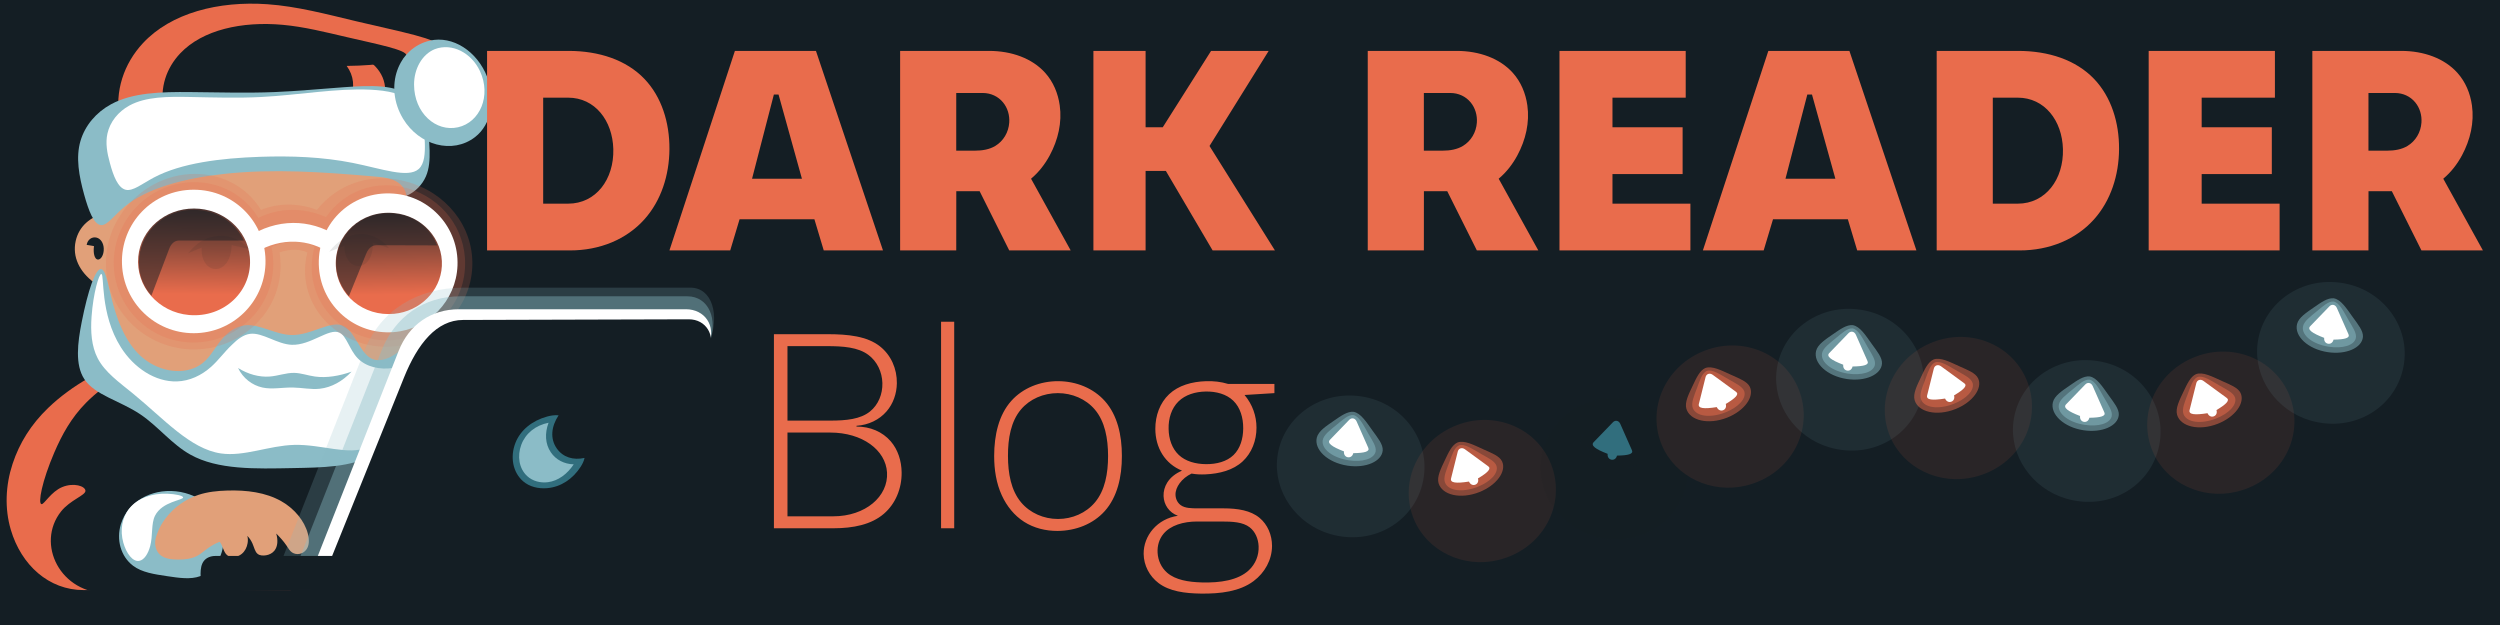<svg viewBox="0 0 2048 512" xmlns="http://www.w3.org/2000/svg"><defs><linearGradient x1="165.399" y1="146.93" x2="164.25" y2="241.121" id="gradient11764" gradientUnits="userSpaceOnUse"><stop offset="0%" stop-color="rgb(20,30,36)"/><stop offset="100%" stop-color="rgb(233,108,76)"/></linearGradient><linearGradient x1="313.685" y1="152.748" x2="314.837" y2="241.469" id="gradient11765" gradientUnits="userSpaceOnUse"><stop offset="0%" stop-color="rgb(20,30,36)"/><stop offset="100%" stop-color="rgb(233,108,76)"/></linearGradient></defs><g><path d="M-34,-22 L2066,-22 L2066,559 L-34,559 L-34,-22 Z" fill="rgb(20,30,36)" opacity="1"/></g><g><path d="M211.753,277.753 C268.324,280.335 321.193,298.023 348.057,336.134 C366.757,362.663 371.49,395.884 358.918,423.621 C341.503,462.045 293.786,483.386 235.806,483.386 L68.42,483.386 C39.997,483.386 17.415,462.948 8.858,433.986 C3.755,416.711 4.458,397.668 10.341,379.875 C15.974,362.839 25.4,347.714 39.461,334.174 C77.468,297.575 144.404,274.68 211.753,277.753 Z" fill="rgb(233,108,76)" opacity="1"/><path d="M224.854,279.402 C276.285,281.619 324.236,297.533 346.98,331.711 C362.159,354.52 364.581,383.539 356.711,410.097 C344.034,452.882 307.632,482.209 262,483 L89,486 C49.128,486.691 29.165,445.31 50,419 C57.489,409.543 70.212,405.797 70,402 C69.788,398.213 60.43,395.14 51,399 C41.784,402.773 36.154,413.369 34,413 C30.926,412.473 34.412,394.16 44.392,370.902 C50.77,356.041 58.382,342.22 70.483,329.954 C102.848,297.149 163.368,276.752 224.854,279.402 Z" fill="rgb(20,30,36)" opacity="1"/><path d="M144,402.458 C165.022,404.648 181.493,419.808 183,439.458 C184.103,453.839 176.537,467.398 164,472 C156.086,474.905 146.655,473.434 137,472 C126.516,470.443 116.247,468.953 109,463.458 C98.881,455.786 95.153,442.056 99,429.458 C104.55,411.285 123.48,400.336 144,402.458 Z" fill="rgb(139,188,199)" opacity="1"/><path d="M179.204,443.108 C182.532,445.824 182.733,452.234 186.18,454.899 C189.343,457.345 194.261,456.811 198.064,453.716 C200.633,451.627 202.258,448.46 202.839,444.947 C203.163,442.982 203.148,440.96 202.613,438.988 C204.39,440.746 205.745,442.869 206.757,445.108 C208.231,448.37 208.826,451.95 211.031,453.716 C212.801,455.135 215.418,455.383 218.007,454.899 C220.723,454.392 223.219,453.136 224.884,451.005 C227.543,447.602 227.849,442.405 226.277,437.072 C229.358,440.091 232.274,443.346 234.637,446.825 C236.123,449.013 237.313,451.268 239.225,452.542 C242.897,454.988 248.14,454.068 250.981,450.203 C253.381,446.938 253.491,442.179 252.171,437.103 C249.467,426.705 241.178,416.658 230.457,410.598 C217.567,403.313 202.137,401.382 186.172,401.851 C178.101,402.088 170.1,402.913 162.597,405.387 C151.854,408.93 142.505,415.58 135.71,424.532 C130.097,431.926 126.507,440.156 128.743,446.825 C131.252,454.307 139.467,458.322 148.25,455.185 C160.551,443.705 173.477,438.433 179.204,443.108 Z" fill="rgb(225,160,121)" opacity="1"/><path d="M164.97,418.958 C169.96,421.043 173.396,425.991 176.117,431.498 C178.008,435.327 179.504,439.352 180.382,443.583 C176.601,445.098 173.039,447.125 169.774,449.477 C167.01,451.468 164.507,453.798 161.522,455.371 C157.031,457.738 151.595,458.418 146.098,458.413 C140.147,458.407 134.398,457.612 130.876,454.246 C127.748,451.257 126.54,446.539 127.338,441.929 C128.303,436.348 132.263,431.436 137.103,427.318 C146.195,419.583 156.947,415.608 164.97,418.958 Z" fill="rgb(225,160,121)" opacity="1"/><path d="M118,118.458 C101.316,132.828 90.189,151.928 87,174.458 C73.94,177.308 64.655,185.416 62,197.458 C59.132,210.471 65.147,222.595 77,231.458 C71.213,249.677 73.022,268.19 81,284.458 C91.902,306.691 113.414,322.937 140,332.458 C158.441,340.666 177.991,345.004 198,346.458 C227.89,348.631 258.787,344.066 289,335.458 C324.503,323.733 349.169,300.497 352,269.458 C354.218,245.14 342.073,223.632 319,210.458 C335.742,190.23 338.467,165.293 328,143.458 C312.091,110.272 269.587,91.37 222,88.458 C183.103,86.078 144.703,95.46 118,118.458 Z" fill="rgb(225,160,121)" opacity="1"/><path d="M71,200.621 L77,201.621 C76.176,207.454 77.506,212.256 80,212.621 C82.534,212.991 85.183,208.939 85,203.621 C84.849,199.219 82.526,195.42 79,194.621 C75.316,193.786 71.726,196.223 71,200.621 Z" fill="rgb(20,30,36)" opacity="1"/><path d="M98,98.458 C93.732,74.523 101.586,52.092 117,35.458 C140.054,10.58 179.019,0.662 219,3.458 C243.427,5.167 267.52,11.631 292,17.458 C328.372,26.117 360.688,32.021 360,38.458 C359.402,44.048 334.479,49.088 303,50.458 C309.252,55.184 313.566,61.376 315,68.458 C316.225,74.509 315.248,80.792 312,86.458 C278.344,83.997 244.629,83.742 211,85.458 C173.146,87.391 135.432,91.833 98,98.458 Z" fill="rgb(233,108,76)" opacity="1"/><path d="M134,89 C130.791,71.786 136.307,55.693 147.666,43.686 C165.977,24.33 198.384,17.318 231.575,20.33 C249.172,21.926 266.52,26.31 284.082,30.399 C310.013,36.438 333.249,40.9 332.992,45.504 C332.741,50.006 311.141,53.75 284,54 C286.887,57.94 288.678,62.386 289.158,67.053 C289.607,71.428 288.887,75.853 287,80 C266.634,78.538 246.255,78.446 225.821,79.31 C195.227,80.604 164.51,84.15 134,89 Z" fill="rgb(20,30,36)" opacity="1"/><path d="M82.939,184.427 C87.906,184.661 93.554,176.414 101.939,169.427 C120.636,153.846 151.795,145.908 183.939,142.427 C223.815,138.109 264.164,140.908 304.939,144.427 C312.748,145.101 320.615,145.726 326,149.458 C329.652,151.99 332.387,155.802 333,160.458 C340.36,157.107 345.934,151.341 348.939,144.427 C351.699,138.076 352.1,130.763 351.939,123.427 C351.547,105.615 347.827,88.526 336.939,79.427 C324.411,68.958 303.546,69.909 281.939,71.427 C262.938,72.762 244.002,74.653 224.939,75.427 C202.01,76.358 178.97,75.643 155.939,75.427 C132.082,75.204 108.67,75.744 90.939,85.427 C78.711,92.105 69.668,102.803 65.939,115.427 C61.93,128.998 64.739,144.284 68.939,159.427 C72.589,172.587 76.909,184.143 82.939,184.427 Z" fill="rgb(139,188,199)" opacity="1"/><path d="M90,133.458 C87.726,125.338 86.313,117.094 88,109.458 C90.129,99.821 96.757,91.52 106,86.458 C119.468,79.082 137.54,79.092 156,79.458 C175.356,79.843 194.741,80.462 214,79.458 C244.826,77.852 275.786,72.179 303,73.458 C317.246,74.128 330.146,76.43 338,84.458 C345.293,91.914 347.557,104.052 348,116.458 C348.318,125.368 347.811,134.176 343,138.458 C334.262,146.236 312.663,138.18 289,133.458 C264.208,128.511 238.553,127.584 213,128.458 C180.696,129.564 148.446,133.54 126,145.458 C116.402,150.555 108.884,156.849 103,155.458 C96.658,153.959 92.848,144.147 90,133.458 Z" fill="rgb(255,255,255)" opacity="1"/><path d="M83,220.458 C87.135,221.537 88.902,235.825 93,250.458 C98.175,268.935 106.318,285.834 120,295.458 C134.943,305.97 153.977,306.906 166,297.458 C172.884,292.05 176.684,283.262 183,276.458 C187.916,271.163 194.154,267.139 201,266.458 C212.703,265.295 225.78,274.262 239,274.458 C254.581,274.69 269.817,263.008 280,266.458 C291.064,270.207 294.731,290.898 306,294.458 C314.418,297.118 325.751,290.546 335,280.458 C344.326,270.287 350.073,257.992 353,258.458 C356.576,259.028 355.5,275.738 351,296.458 C343.927,329.029 330.146,358.806 306,372.458 C287.596,382.864 264.004,382.987 240,383.458 C209.182,384.063 178.465,384.987 156,372.458 C140.694,363.922 129.534,349.243 115,339.458 C98.301,328.216 77.546,323.671 69,310.458 C61.428,298.751 63.478,281.141 67,263.458 C71.972,238.495 78.246,219.376 83,220.458 Z" fill="rgb(139,188,199)" opacity="1"/><path d="M190,282.458 C194.456,278.027 199.4,274.116 205,273.458 C215.151,272.267 227.013,282.003 239,282.458 C254.607,283.051 269.418,268.561 278,272.458 C283.926,275.15 286.215,286.457 293,293.458 C299.998,300.68 311.106,303.043 322,301.458 C336.877,299.294 348.628,290.638 350,292.458 C351.114,293.937 344.867,301.922 339,311.458 C325.317,333.699 317.546,359.086 301,366.458 C285.632,373.306 263.324,363.864 241,364.458 C220.292,365.01 199.921,374.22 181,371.458 C155.777,367.777 134.212,343.078 109,322.458 C97.761,313.267 85.944,304.967 80,293.458 C74.879,283.544 74.138,271.48 75,259.458 C76.398,239.963 81.064,224.441 83,224.458 C85.736,224.483 81.576,256.831 99,284.458 C109.643,301.334 127.194,313.018 145,312.458 C155.304,312.134 165.073,307.545 173,300.458 C179.113,294.993 183.943,288.135 190,282.458 Z" fill="rgb(255,255,255)" opacity="1"/><path d="M352.198,33.266 C370.667,29.051 390.853,41.678 399.198,63.266 C406.315,81.676 402.526,101.928 389.198,112.266 C370.7,126.614 343.331,119.09 330.198,97.266 C314.389,70.993 325.907,39.347 352.198,33.266 Z" fill="rgb(139,188,199)" opacity="1"/><path d="M356.198,40.266 C370.287,34.902 386.202,43.254 393.198,58.266 C402.612,78.465 393.186,100.227 375.198,104.266 C357.168,108.314 339.232,92.649 339.198,69.266 C339.18,56.563 345.593,44.56 356.198,40.266 Z" fill="rgb(255,255,255)" opacity="1"/><path d="M195,301.458 C203.077,306.526 212.221,309.12 221,308.458 C227.793,307.946 234.386,305.336 241,305.458 C246.639,305.562 252.126,307.636 258,308.458 C267.525,309.792 278.032,307.979 288,304.458 C280.73,312.245 271.587,317.409 262,318.458 C254.826,319.244 247.453,317.589 240,317.458 C231.387,317.307 222.805,319.174 215,317.458 C206.564,315.604 199.113,309.926 195,301.458 Z" fill="rgb(139,188,199)" opacity="1"/><path d="M114,459.458 C108.868,460.36 103.54,453.609 101,444.458 C98.25,434.55 99.853,424.045 106,416.458 C112.875,407.973 124.599,404.007 137,404.458 C143.957,404.712 149.833,406.1 150,407.458 C150.29,409.822 132.886,410.717 127,422.458 C123.682,429.078 125.35,438.635 123,447.458 C121.357,453.627 118.076,458.821 114,459.458 Z" fill="rgb(255,255,255)" opacity="1"/><g><path d="M213.804,171.95 C220.868,169.116 228.283,167.678 235.751,167.597 C243.844,167.508 251.901,169.013 259.643,171.928 C276.575,150.697 301.735,142.874 325.974,147.173 C360.187,153.242 385.123,179.98 386.86,212.058 C388.734,246.675 364.084,276.964 327.87,283.086 C304.327,287.066 279.658,278.787 264.065,260.212 C251.996,245.834 246.724,226.572 251.808,206.752 C248.774,205.407 245.55,204.731 242.281,204.597 C237.86,204.415 233.38,205.249 229.039,206.773 C232.71,230.878 223.876,252.879 207.274,267.715 C186.385,286.384 156.973,291.45 131.098,280.774 C108.222,271.336 91.449,250.764 87.568,226.362 C83.916,203.398 92.289,179.815 109.333,163.244 C126.168,146.876 149.677,139.341 172.451,143.655 C189.18,146.825 204.245,156.365 213.804,171.95 Z" fill="rgb(233,108,76)" opacity="0.2"/><path d="M211.627,178.479 C219.945,174.349 228.876,172.183 237.928,171.95 C247.824,171.695 257.68,173.755 267.035,177.822 C282.141,156.549 306.095,148.331 329.074,153.068 C357.849,159.001 378.743,182.737 380.841,210.854 C383.348,244.478 360.06,273.618 325.463,278.271 C305.188,280.997 284.022,273.559 270.085,257.805 C257.076,243.1 251.919,222.745 257.702,202.036 C252.867,199.489 247.609,198.216 242.281,198.067 C235.584,197.881 228.874,199.49 222.51,202.421 C227.299,226.267 219.347,248.542 202.922,263.362 C184.493,279.988 158.533,285.119 135.451,276.421 C113.911,268.304 98.028,249.228 94.097,226.362 C90.415,204.94 97.83,182.839 113.686,167.597 C128.703,153.161 149.721,146.595 170.274,150.185 C187.041,153.114 202.122,162.782 211.627,178.479 Z" fill="rgb(233,108,76)" opacity="0.2"/><path d="M322.592,158.622 C352.555,160.88 375.985,186.698 374.776,217.614 C373.654,246.337 351.083,269.81 322.592,272.068 C290.795,274.587 263.785,250.835 261.331,219.883 C258.524,184.477 287.213,155.755 322.592,158.622 Z" fill="rgb(255,255,255)" opacity="1"/><path d="M158.7,155.425 C192.037,155.359 218.715,182.741 217.465,216.367 C216.295,247.833 190.439,272.955 158.7,272.955 C126.961,272.955 101.105,247.833 99.935,216.367 C98.685,182.741 125.363,155.359 158.7,155.425 Z" fill="rgb(255,255,255)" opacity="1"/><path d="M240.144,182.625 C252.509,182.542 264.636,186.056 275.501,192.958 L270.632,207.564 C261.88,201.589 251.988,198.355 241.805,198.004 C230.86,197.625 220.04,200.584 210.154,206.386 L203.109,194.215 C214.478,186.766 227.144,182.713 240.144,182.625 Z" fill="rgb(255,255,255)" opacity="1"/><path d="M158.956,170.828 C182.836,170.834 202.541,188.204 204.643,210.285 C207.286,238.043 183.751,260.619 154.803,258.049 C129.918,255.84 110.953,234.684 113.269,210.285 C115.382,188.023 135.159,170.794 158.956,170.828 Z" fill="url(#gradient11764)" opacity="1"/><path d="M322.884,174.55 C345.594,176.625 363.142,195.616 361.973,217.981 C360.904,238.415 344.008,255.046 322.884,257.07 C297.606,259.492 276.335,241.435 275.11,217.981 C273.772,192.372 295.964,171.883 322.884,174.55 Z" fill="url(#gradient11765)" opacity="1"/><path d="M179.917,193.163 C189.062,192.855 197.637,196.706 204.175,204.044 L189.736,200.735 C189.675,212.326 183.81,220.826 176.191,220.397 C169.364,220.011 164.536,212.561 165.233,202.754 L154.116,207.497 C160.845,198.771 169.861,193.502 179.917,193.163 Z" fill="rgb(20,30,36)" opacity="0.1"/><path d="M295.64,191.806 C304.552,191.727 312.754,195.81 318.709,203.341 L305.361,198.799 C306.012,209.639 300.902,217.905 293.628,217.923 C286.951,217.94 281.892,210.933 282.139,201.38 L269.686,206.225 C276.434,197.274 285.529,191.897 295.64,191.806 Z" fill="rgb(20,30,36)" opacity="0.1"/><path d="M124.033,242.245 L138.657,203.691 C140.203,199.616 143.02,197.044 146.634,197.044 L199.812,197.044 C193.461,184.156 182.208,175.962 169.235,173.113 C151.493,169.218 133.594,175.094 122.704,189.067 C116.398,197.157 113.177,207.434 113.851,217.845 C114.423,226.697 117.786,235.276 124.033,242.245 Z" fill="rgb(20,30,36)" opacity="0.5"/><path d="M285.812,242.732 L299.989,207.832 C301.719,203.573 304.619,200.87 308.33,200.881 L358.103,201.026 C352.869,187.535 341.868,178.933 328.909,176.002 C309.043,171.511 289.677,179.824 280.252,196.856 C272.263,211.29 273.843,228.84 285.812,242.732 Z" fill="rgb(20,30,36)" opacity="0.5"/></g><g><path d="M230.157,460.789 L298.463,287.509 C311.574,254.248 341.769,235.643 379.798,235.643 L565.576,235.643 C583.387,235.643 590.068,257.922 580.9,281.615 L516.131,449.001 C513.266,456.406 507.145,460.789 499.426,460.789 L230.157,460.789 Z" fill="rgb(139,188,199)" opacity="0.2"/><path d="M244.1,460.789 L312.406,287.509 C323.535,259.277 347.322,242.716 377.238,242.716 L563.016,242.716 C580.582,242.716 588.65,261.587 580.9,281.615 L516.131,449.001 C513.266,456.406 507.145,460.789 499.426,460.789 L244.1,460.789 Z" fill="rgb(139,188,199)" opacity="0.4"/><path d="M258.246,460.789 L326.551,287.509 C335.045,265.961 353.212,253.325 376.06,253.325 L561.838,253.325 C577.429,253.325 586.579,266.94 580.9,281.615 L516.131,449.001 C513.266,456.406 507.145,460.789 499.426,460.789 L258.246,460.789 Z" fill="rgb(255,255,255)" opacity="1"/><path d="M330.955,309.261 C342.161,281.439 357.751,262.172 379.285,262.11 L564.195,261.576 C578.413,261.535 586.374,274.666 580.9,288.688 L511.416,466.683 C505.782,481.117 485.918,483.279 461.335,483.279 L175.049,483.279 C171.785,483.279 168.934,482.349 167.09,480.351 C164.801,477.87 164.257,473.946 164.295,469.897 C164.332,465.958 164.914,462.132 167.084,459.435 C169.196,456.812 172.62,455.429 176.535,455.429 L272.08,455.429 L330.955,309.261 Z" fill="rgb(20,30,36)" opacity="1"/><path d="M456.098,367.346 C461.144,374.578 469.528,377.192 478.868,375.125 C478.315,377.785 477.089,380.182 475.644,382.428 C469.242,392.376 459.443,398.938 448.321,399.899 C441.033,400.528 433.76,398.783 428.523,394.246 C420.063,386.918 417.736,374.245 422.255,362.767 C426.418,352.192 436.108,344.56 448.151,341.248 C451.215,340.405 454.378,339.894 457.598,340.221 C451.574,349.409 450.504,359.327 456.098,367.346 Z" fill="rgb(49,110,125)" opacity="1"/><path d="M451.218,370.501 C455.341,376.614 462.035,380.136 469.993,380.403 C464.625,388.474 457.157,393.925 448.889,395.008 C442.563,395.836 436.214,394.071 431.769,389.93 C425.177,383.789 423.609,373.649 427.028,364.383 C430.444,355.127 438.573,348.437 449.384,346.305 C446.164,354.957 446.573,363.612 451.218,370.501 Z" fill="rgb(139,188,199)" opacity="1"/></g><g><path d="M1112.415,324.389 C1146.743,328.028 1170.884,358.082 1166.415,390.389 C1161.521,425.764 1125.984,448.217 1089.415,437.389 C1061.675,429.175 1042.938,402.409 1046.415,374.389 C1050.338,342.759 1079.837,320.773 1112.415,324.389 Z" fill="rgb(139,188,199)" opacity="0.1"/><path d="M1108.762,337.361 C1103.796,336.887 1098.445,340.732 1092.855,344.598 C1086.441,349.033 1080.04,353.117 1078.733,358.494 C1076.349,368.307 1087.607,379.033 1103.929,381.486 C1118.995,383.75 1131.97,377.936 1132.71,369.015 C1133.117,364.104 1128.688,358.792 1124.567,353.054 C1119.308,345.733 1114.742,338.324 1108.762,337.361 Z" fill="rgb(139,188,199)" opacity="0.5"/><path d="M1108.585,340.021 C1104.468,339.663 1099.937,343.864 1094.992,347.95 C1089.686,352.334 1084.206,356.218 1083.556,360.73 C1082.503,368.052 1091.952,375.077 1104.789,377.046 C1115.773,378.731 1125.527,376.072 1126.9,369.978 C1127.803,365.969 1124.196,360.837 1120.961,355.28 C1116.761,348.063 1113.423,340.813 1108.585,340.021 Z" fill="rgb(139,188,199)" opacity="0.5"/><path d="M1089.544,360.214 C1086.901,362.948 1090.934,365.909 1100.979,369.784 C1100.704,372.268 1101.965,374.212 1104.146,374.58 C1106.278,374.94 1108.076,373.587 1108.624,371.23 C1118.033,371.1 1122.235,369.9 1120.895,366.866 L1111.336,345.236 C1110.749,343.908 1109.739,342.99 1108.523,342.764 C1107.404,342.556 1106.232,342.955 1105.33,343.889 L1089.544,360.214 Z" fill="rgb(255,255,255)" opacity="1"/></g><g><path d="M1190.597,349.466 C1222.146,335.453 1258.08,349.41 1270.362,379.623 C1283.812,412.706 1264.263,449.919 1227.178,458.827 C1199.049,465.583 1169.439,451.771 1158.439,425.767 C1146.022,396.412 1160.576,362.623 1190.597,349.466 Z" fill="rgb(233,108,76)" opacity="0.1"/><path d="M1193.92,362.526 C1189.382,364.599 1186.671,370.604 1183.763,376.747 C1180.425,383.795 1176.924,390.533 1178.481,395.842 C1181.322,405.533 1196.435,409.193 1211.797,403.156 C1225.976,397.584 1234.307,386.061 1230.487,377.965 C1228.384,373.509 1221.892,371.123 1215.454,368.214 C1207.238,364.503 1199.58,360.37 1193.92,362.526 Z" fill="rgb(233,108,76)" opacity="0.5"/><path d="M1195.097,364.918 C1191.352,366.667 1189.528,372.57 1187.289,378.581 C1184.887,385.031 1182.082,391.135 1183.776,395.367 C1186.524,402.235 1198.219,403.594 1210.322,398.881 C1220.677,394.848 1227.795,387.668 1225.937,381.704 C1224.715,377.781 1219.024,375.14 1213.445,371.945 C1206.198,367.795 1199.682,363.185 1195.097,364.918 Z" fill="rgb(233,108,76)" opacity="0.5"/><path d="M1188.704,391.926 C1187.781,395.615 1192.754,396.163 1203.391,394.497 C1204.395,396.786 1206.458,397.838 1208.532,397.067 C1210.558,396.312 1211.438,394.242 1210.735,391.926 C1218.818,387.11 1221.857,383.969 1219.18,382.012 L1200.086,368.059 C1198.914,367.202 1197.58,366.913 1196.414,367.325 C1195.341,367.704 1194.526,368.636 1194.211,369.895 L1188.704,391.926 Z" fill="rgb(255,255,255)" opacity="1"/></g><g><path d="M1328.415,326.389 C1362.743,330.028 1386.884,360.082 1382.415,392.389 C1377.521,427.764 1341.984,450.217 1305.415,439.389 C1277.675,431.175 1258.938,404.409 1262.415,376.389 C1266.338,344.759 1295.837,322.773 1328.415,326.389 Z" fill="rgb(20,30,36)" opacity="0.1"/><path d="M1324.762,339.361 C1319.796,338.887 1314.445,342.732 1308.855,346.598 C1302.441,351.033 1296.04,355.117 1294.733,360.494 C1292.349,370.307 1303.607,381.033 1319.929,383.486 C1334.995,385.75 1347.97,379.936 1348.71,371.015 C1349.117,366.104 1344.688,360.792 1340.567,355.054 C1335.308,347.733 1330.742,340.324 1324.762,339.361 Z" fill="rgb(20,30,36)" opacity="0.5"/><path d="M1324.585,342.021 C1320.468,341.663 1315.937,345.864 1310.992,349.95 C1305.686,354.334 1300.206,358.218 1299.556,362.73 C1298.503,370.052 1307.952,377.077 1320.789,379.046 C1331.773,380.731 1341.527,378.072 1342.9,371.978 C1343.803,367.969 1340.196,362.837 1336.961,357.28 C1332.761,350.063 1329.423,342.813 1324.585,342.021 Z" fill="rgb(20,30,36)" opacity="0.5"/><path d="M1305.544,362.214 C1302.901,364.948 1306.934,367.909 1316.979,371.784 C1316.704,374.268 1317.965,376.212 1320.146,376.58 C1322.278,376.94 1324.076,375.587 1324.624,373.23 C1334.033,373.1 1338.235,371.9 1336.895,368.866 L1327.336,347.236 C1326.749,345.908 1325.739,344.99 1324.523,344.764 C1323.404,344.556 1322.232,344.955 1321.33,345.889 L1305.544,362.214 Z" fill="rgb(49,110,125)" opacity="1"/></g><g><path d="M1393.597,288.466 C1425.146,274.453 1461.08,288.41 1473.362,318.623 C1486.812,351.706 1467.263,388.919 1430.178,397.827 C1402.049,404.583 1372.439,390.771 1361.439,364.767 C1349.022,335.412 1363.576,301.623 1393.597,288.466 Z" fill="rgb(233,108,76)" opacity="0.1"/><path d="M1396.92,301.526 C1392.382,303.599 1389.671,309.604 1386.763,315.747 C1383.425,322.795 1379.924,329.533 1381.481,334.842 C1384.322,344.533 1399.435,348.193 1414.797,342.156 C1428.976,336.584 1437.307,325.061 1433.487,316.965 C1431.384,312.509 1424.892,310.123 1418.454,307.214 C1410.238,303.503 1402.58,299.37 1396.92,301.526 Z" fill="rgb(233,108,76)" opacity="0.5"/><path d="M1398.097,303.918 C1394.352,305.667 1392.528,311.57 1390.289,317.581 C1387.887,324.031 1385.082,330.135 1386.776,334.367 C1389.524,341.235 1401.219,342.594 1413.322,337.881 C1423.677,333.848 1430.795,326.668 1428.937,320.704 C1427.715,316.781 1422.024,314.14 1416.445,310.945 C1409.198,306.795 1402.682,302.185 1398.097,303.918 Z" fill="rgb(233,108,76)" opacity="0.5"/><path d="M1391.704,330.926 C1390.781,334.615 1395.754,335.163 1406.391,333.497 C1407.395,335.786 1409.458,336.838 1411.532,336.067 C1413.558,335.312 1414.438,333.242 1413.735,330.926 C1421.818,326.11 1424.857,322.969 1422.18,321.012 L1403.086,307.059 C1401.914,306.202 1400.58,305.913 1399.414,306.325 C1398.341,306.704 1397.526,307.636 1397.211,308.895 L1391.704,330.926 Z" fill="rgb(255,255,255)" opacity="1"/></g><g><path d="M1521.415,253.389 C1555.743,257.028 1579.884,287.082 1575.415,319.389 C1570.521,354.764 1534.984,377.217 1498.415,366.389 C1470.675,358.175 1451.938,331.409 1455.415,303.389 C1459.338,271.759 1488.837,249.773 1521.415,253.389 Z" fill="rgb(139,188,199)" opacity="0.1"/><path d="M1517.762,266.361 C1512.796,265.887 1507.445,269.732 1501.855,273.598 C1495.441,278.033 1489.04,282.117 1487.733,287.494 C1485.349,297.307 1496.607,308.033 1512.929,310.486 C1527.995,312.75 1540.97,306.936 1541.71,298.015 C1542.117,293.104 1537.688,287.792 1533.567,282.054 C1528.308,274.733 1523.742,267.324 1517.762,266.361 Z" fill="rgb(139,188,199)" opacity="0.5"/><path d="M1517.585,269.021 C1513.468,268.663 1508.937,272.864 1503.992,276.95 C1498.686,281.334 1493.206,285.218 1492.556,289.73 C1491.503,297.052 1500.952,304.077 1513.789,306.046 C1524.773,307.731 1534.527,305.072 1535.9,298.978 C1536.803,294.969 1533.196,289.837 1529.961,284.28 C1525.761,277.063 1522.423,269.813 1517.585,269.021 Z" fill="rgb(139,188,199)" opacity="0.5"/><path d="M1498.544,289.214 C1495.901,291.948 1499.934,294.909 1509.979,298.784 C1509.704,301.268 1510.965,303.212 1513.146,303.58 C1515.278,303.94 1517.076,302.587 1517.624,300.23 C1527.033,300.1 1531.235,298.9 1529.895,295.866 L1520.336,274.236 C1519.749,272.908 1518.739,271.99 1517.523,271.764 C1516.404,271.556 1515.232,271.955 1514.33,272.889 L1498.544,289.214 Z" fill="rgb(255,255,255)" opacity="1"/></g><g><path d="M1580.597,281.466 C1612.146,267.453 1648.08,281.41 1660.362,311.623 C1673.812,344.706 1654.263,381.919 1617.178,390.827 C1589.049,397.583 1559.439,383.771 1548.439,357.767 C1536.022,328.412 1550.576,294.623 1580.597,281.466 Z" fill="rgb(233,108,76)" opacity="0.1"/><path d="M1583.92,294.526 C1579.382,296.599 1576.671,302.604 1573.763,308.747 C1570.425,315.795 1566.924,322.533 1568.481,327.842 C1571.322,337.533 1586.435,341.193 1601.797,335.156 C1615.976,329.584 1624.307,318.061 1620.487,309.965 C1618.384,305.509 1611.892,303.123 1605.454,300.214 C1597.238,296.503 1589.58,292.37 1583.92,294.526 Z" fill="rgb(233,108,76)" opacity="0.5"/><path d="M1585.097,296.918 C1581.352,298.667 1579.528,304.57 1577.289,310.581 C1574.887,317.031 1572.082,323.135 1573.776,327.367 C1576.524,334.235 1588.219,335.594 1600.322,330.881 C1610.677,326.848 1617.795,319.668 1615.937,313.704 C1614.715,309.781 1609.024,307.14 1603.445,303.945 C1596.198,299.795 1589.682,295.185 1585.097,296.918 Z" fill="rgb(233,108,76)" opacity="0.5"/><path d="M1578.704,323.926 C1577.781,327.615 1582.754,328.163 1593.391,326.497 C1594.395,328.786 1596.458,329.838 1598.532,329.067 C1600.558,328.312 1601.438,326.242 1600.735,323.926 C1608.818,319.11 1611.857,315.969 1609.18,314.012 L1590.086,300.059 C1588.914,299.202 1587.58,298.913 1586.414,299.325 C1585.341,299.704 1584.526,300.636 1584.211,301.895 L1578.704,323.926 Z" fill="rgb(255,255,255)" opacity="1"/></g><g><path d="M1715.415,295.389 C1749.743,299.028 1773.884,329.082 1769.415,361.389 C1764.521,396.764 1728.984,419.217 1692.415,408.389 C1664.675,400.175 1645.938,373.409 1649.415,345.389 C1653.338,313.759 1682.837,291.773 1715.415,295.389 Z" fill="rgb(139,188,199)" opacity="0.1"/><path d="M1711.762,308.361 C1706.796,307.887 1701.445,311.732 1695.855,315.598 C1689.441,320.033 1683.04,324.117 1681.733,329.494 C1679.349,339.307 1690.607,350.033 1706.929,352.486 C1721.995,354.75 1734.97,348.936 1735.71,340.015 C1736.117,335.104 1731.688,329.792 1727.567,324.054 C1722.308,316.733 1717.742,309.324 1711.762,308.361 Z" fill="rgb(139,188,199)" opacity="0.5"/><path d="M1711.585,311.021 C1707.468,310.663 1702.937,314.864 1697.992,318.95 C1692.686,323.334 1687.206,327.218 1686.556,331.73 C1685.503,339.052 1694.952,346.077 1707.789,348.046 C1718.773,349.731 1728.527,347.072 1729.9,340.978 C1730.803,336.969 1727.196,331.837 1723.961,326.28 C1719.761,319.063 1716.423,311.813 1711.585,311.021 Z" fill="rgb(139,188,199)" opacity="0.5"/><path d="M1692.544,331.214 C1689.901,333.948 1693.934,336.909 1703.979,340.784 C1703.704,343.268 1704.965,345.212 1707.146,345.58 C1709.278,345.94 1711.076,344.587 1711.624,342.23 C1721.033,342.1 1725.235,340.9 1723.895,337.866 L1714.336,316.236 C1713.749,314.908 1712.739,313.99 1711.523,313.764 C1710.404,313.556 1709.232,313.955 1708.33,314.889 L1692.544,331.214 Z" fill="rgb(255,255,255)" opacity="1"/></g><g><path d="M1795.597,293.466 C1827.146,279.453 1863.08,293.41 1875.362,323.623 C1888.812,356.706 1869.263,393.919 1832.178,402.827 C1804.049,409.583 1774.439,395.771 1763.439,369.767 C1751.022,340.412 1765.576,306.623 1795.597,293.466 Z" fill="rgb(233,108,76)" opacity="0.1"/><path d="M1798.92,306.526 C1794.382,308.599 1791.671,314.604 1788.763,320.747 C1785.425,327.795 1781.924,334.533 1783.481,339.842 C1786.322,349.533 1801.435,353.193 1816.797,347.156 C1830.976,341.584 1839.307,330.061 1835.487,321.965 C1833.384,317.509 1826.892,315.123 1820.454,312.214 C1812.238,308.503 1804.58,304.37 1798.92,306.526 Z" fill="rgb(233,108,76)" opacity="0.5"/><path d="M1800.097,308.918 C1796.352,310.667 1794.528,316.57 1792.289,322.581 C1789.887,329.031 1787.082,335.135 1788.776,339.367 C1791.524,346.235 1803.219,347.594 1815.322,342.881 C1825.677,338.848 1832.795,331.668 1830.937,325.704 C1829.715,321.781 1824.024,319.14 1818.445,315.945 C1811.198,311.795 1804.682,307.185 1800.097,308.918 Z" fill="rgb(233,108,76)" opacity="0.5"/><path d="M1793.704,335.926 C1792.781,339.615 1797.754,340.163 1808.391,338.497 C1809.395,340.786 1811.458,341.838 1813.532,341.067 C1815.558,340.312 1816.438,338.242 1815.735,335.926 C1823.818,331.11 1826.857,327.969 1824.18,326.012 L1805.086,312.059 C1803.914,311.202 1802.58,310.913 1801.414,311.325 C1800.341,311.704 1799.526,312.636 1799.211,313.895 L1793.704,335.926 Z" fill="rgb(255,255,255)" opacity="1"/></g><g><path d="M1915.415,231.389 C1949.743,235.028 1973.884,265.082 1969.415,297.389 C1964.521,332.764 1928.984,355.217 1892.415,344.389 C1864.675,336.175 1845.938,309.409 1849.415,281.389 C1853.338,249.759 1882.837,227.773 1915.415,231.389 Z" fill="rgb(139,188,199)" opacity="0.1"/><path d="M1911.762,244.361 C1906.796,243.887 1901.445,247.732 1895.855,251.598 C1889.441,256.033 1883.04,260.117 1881.733,265.494 C1879.349,275.307 1890.607,286.033 1906.929,288.486 C1921.995,290.75 1934.97,284.936 1935.71,276.015 C1936.117,271.104 1931.688,265.792 1927.567,260.054 C1922.308,252.733 1917.742,245.324 1911.762,244.361 Z" fill="rgb(139,188,199)" opacity="0.5"/><path d="M1911.585,247.021 C1907.468,246.663 1902.937,250.864 1897.992,254.95 C1892.686,259.334 1887.206,263.218 1886.556,267.73 C1885.503,275.052 1894.952,282.077 1907.789,284.046 C1918.773,285.731 1928.527,283.072 1929.9,276.978 C1930.803,272.969 1927.196,267.837 1923.961,262.28 C1919.761,255.063 1916.423,247.813 1911.585,247.021 Z" fill="rgb(139,188,199)" opacity="0.5"/><path d="M1892.544,267.214 C1889.901,269.948 1893.934,272.909 1903.979,276.784 C1903.704,279.268 1904.965,281.212 1907.146,281.58 C1909.278,281.94 1911.076,280.587 1911.624,278.23 C1921.033,278.1 1925.235,276.9 1923.895,273.866 L1914.336,252.236 C1913.749,250.908 1912.739,249.99 1911.523,249.764 C1910.404,249.556 1909.232,249.955 1908.33,250.888 L1892.544,267.214 Z" fill="rgb(255,255,255)" opacity="1"/></g></g><g><path d="M399,41.7 L399,205.146 L466.942,205.146 C491.38,205.146 513.213,196.145 527.969,179.607 C541.617,164.311 548.264,143.574 548.399,122.146 C548.536,100.437 542.035,79.414 527.969,64.685 C513.051,49.064 490.677,41.7 465.66,41.7 L399,41.7 Z M444.969,80.008 L465.4,80.008 C487.399,80.008 501.825,98.795 502.43,122.146 C503.07,146.816 488.272,166.838 465.4,166.838 L444.969,166.838 L444.969,80.008 Z M602.03,41.7 L548.399,205.146 L598.199,205.146 L605.861,179.607 L667.153,179.607 L674.814,205.146 L723.337,205.146 L668.43,41.7 L602.03,41.7 Z M633.953,77.454 L637.784,77.454 L656.937,146.408 L616.076,146.408 L633.953,77.454 Z M737.383,41.7 L737.383,205.146 L783.352,205.146 L783.392,156.623 L802.506,156.623 L826.767,205.146 L877.113,205.146 L844.644,146.408 C851.045,141.03 856.087,134.475 859.967,127.254 C866.839,114.465 870.083,100.28 868.139,86.392 C866.743,76.414 862.846,67.009 856.136,59.577 C845.492,47.787 828.696,41.7 810.167,41.7 L737.383,41.7 Z M783.352,76.177 L805.06,76.177 C811.754,76.177 817.681,79.028 821.66,83.839 C825.445,88.416 827.192,94.431 826.767,100.439 C826.205,108.404 822.007,115.563 815.275,119.592 C810.588,122.397 804.872,123.423 798.675,123.423 L783.347,123.423 L783.352,76.177 Z M895.721,41.7 L895.721,205.146 L938.475,205.146 L938.475,140.023 L955.075,140.023 L993.383,205.146 L1044.424,205.146 L990.829,119.592 L1039.296,41.7 L992.106,41.7 L952.521,104.269 L938.475,104.269 L938.475,41.7 L895.721,41.7 Z M1277.519,41.7 L1277.519,205.146 L1384.78,205.146 L1384.78,166.838 L1320.934,166.838 L1320.934,142.577 L1378.396,142.577 L1378.396,104.269 L1320.934,104.269 L1320.934,80.008 L1380.934,80.008 L1380.934,41.7 L1277.519,41.7 Z M1894.27,41.7 L1894.27,205.146 L1940.239,205.146 L1940.279,156.623 L1959.393,156.623 L1983.654,205.146 L2034,205.146 L2001.531,146.408 C2007.933,141.03 2012.974,134.475 2016.854,127.254 C2023.726,114.465 2026.97,100.28 2025.026,86.392 C2023.63,76.414 2019.733,67.009 2013.024,59.577 C2002.379,47.787 1985.583,41.7 1967.054,41.7 L1894.27,41.7 Z M1940.239,76.177 L1961.947,76.177 C1968.641,76.177 1974.568,79.028 1978.547,83.839 C1982.332,88.416 1984.079,94.431 1983.654,100.439 C1983.092,108.404 1978.894,115.563 1972.162,119.592 C1967.475,122.397 1961.759,123.423 1955.562,123.423 L1940.234,123.423 L1940.239,76.177 Z M1120.458,41.7 L1120.458,205.146 L1166.427,205.146 L1166.467,156.623 L1185.581,156.623 L1209.842,205.146 L1260.188,205.146 L1227.719,146.408 C1234.121,141.03 1239.162,134.475 1243.042,127.254 C1249.914,114.465 1253.158,100.28 1251.215,86.392 C1249.818,76.414 1245.921,67.009 1239.212,59.577 C1228.567,47.787 1211.771,41.7 1193.243,41.7 L1120.458,41.7 Z M1166.427,76.177 L1188.135,76.177 C1194.829,76.177 1200.756,79.028 1204.735,83.839 C1208.52,88.416 1210.267,94.431 1209.842,100.439 C1209.28,108.404 1205.082,115.563 1198.35,119.592 C1193.663,122.397 1187.947,123.423 1181.75,123.423 L1166.422,123.423 L1166.427,76.177 Z M1448.626,41.7 L1394.995,205.146 L1444.795,205.146 L1452.457,179.607 L1513.749,179.607 L1521.41,205.146 L1569.933,205.146 L1515.026,41.7 L1448.626,41.7 Z M1480.549,77.454 L1484.38,77.454 L1503.534,146.408 L1462.672,146.408 L1480.549,77.454 Z M1586.533,41.7 L1586.533,205.146 L1654.475,205.146 C1678.913,205.146 1700.746,196.145 1715.502,179.607 C1729.15,164.311 1735.797,143.574 1735.932,122.146 C1736.069,100.437 1729.568,79.414 1715.502,64.685 C1700.584,49.064 1678.21,41.7 1653.193,41.7 L1586.533,41.7 Z M1632.502,80.008 L1652.933,80.008 C1674.932,80.008 1689.358,98.795 1689.963,122.146 C1690.603,146.816 1675.805,166.838 1652.933,166.838 L1632.502,166.838 L1632.502,80.008 Z M1760.194,41.7 L1760.194,205.146 L1867.455,205.146 L1867.455,166.838 L1803.609,166.838 L1803.609,142.577 L1861.07,142.577 L1861.07,104.269 L1803.609,104.269 L1803.609,80.008 L1863.609,80.008 L1863.609,41.7 L1760.194,41.7 Z" fill="rgb(233,108,76)" opacity="1"/></g><g><path d="M634,273.762 L677.61,273.762 C694.836,273.762 710.282,275.393 720.894,283.767 C729.907,290.88 734.893,302.137 734.706,314.001 C734.572,322.442 731.726,330.711 726.277,337.002 C720.302,343.901 711.559,348.15 701.645,348.802 L701.645,349.454 C712.898,349.393 722.959,353.76 729.649,361.471 C735.625,368.361 738.521,377.626 738.621,387.083 C738.759,400.212 733.602,412.699 724.048,420.905 C713.756,429.745 699.036,432.759 682.721,432.759 L634,432.759 L634,273.762 Z M645.093,344.56 L680.111,344.56 C693.151,344.56 704.803,343.433 712.683,337.111 C719.495,331.646 723.095,322.865 722.851,313.783 C722.607,304.663 718.507,296.037 711.378,290.727 C702.905,284.417 690.723,283.55 677.175,283.55 L645.093,283.55 L645.093,344.56 Z M645.093,354.348 L645.093,422.971 L682.504,422.971 C709.066,422.971 727.796,406.589 726.658,387.083 C725.582,368.654 706.451,354.348 680.111,354.348 L645.093,354.348 Z M781.687,432.759 L770.92,432.759 L770.92,263.539 L781.687,263.539 L781.687,432.759 Z M919.042,373.489 C919.111,390.598 915.315,407.162 905.013,418.676 C895.538,429.265 881.31,434.875 866.297,434.934 C856.584,434.973 846.948,432.598 838.891,427.43 C830.934,422.327 824.781,414.683 820.729,405.897 C816.125,395.913 814.408,384.76 814.422,373.489 C814.442,356.38 818.197,339.876 828.451,328.41 C837.936,317.805 852.159,312.188 866.95,312.26 C881.657,312.333 895.779,318.02 905.176,328.628 C915.346,340.107 919.092,356.546 919.042,373.489 Z M825.732,373.489 C825.721,387.816 828.27,401.731 836.444,411.498 C843.786,420.27 855.019,425.149 866.732,425.147 C878.44,425.144 889.675,420.268 897.02,411.498 C905.201,401.73 907.749,387.814 907.732,373.489 C907.715,359.159 905.135,345.245 896.911,335.534 C889.532,326.82 878.257,322.036 866.515,322.048 C854.839,322.061 843.638,326.815 836.336,335.479 C828.15,345.192 825.661,359.136 825.732,373.489 Z M1044,314.544 L1044,322.048 L1019.53,323.571 C1026.058,331.344 1029.31,340.746 1029.318,350.324 C1029.328,360.963 1025.415,371.097 1017.954,378.002 C1010.199,385.178 999.111,388.099 987.448,388.605 C983.671,388.769 979.885,388.647 976.138,387.953 C972.188,389.858 968.814,392.5 966.35,395.892 C964.214,398.832 962.82,402.188 962.979,405.571 C963.133,408.853 964.655,411.941 967.274,413.836 C970.742,416.345 975.906,416.446 981.684,416.446 L1002.347,416.446 C1014.006,416.446 1024.527,418.167 1031.82,424.222 C1038.454,429.731 1042.067,438.325 1042.042,447.223 C1042.011,458.5 1036.23,469.135 1026.871,476.097 C1015.503,484.555 999.807,486.496 983.642,486.266 C970.688,486.081 958.122,484.478 949.113,477.674 C941.563,471.973 936.995,463.134 936.878,453.749 C936.786,446.4 939.541,439.175 944.436,433.521 C949.529,427.638 956.693,423.722 964.936,422.536 C961.401,421.245 958.458,418.993 956.399,416.066 C954.422,413.254 953.327,409.893 953.191,406.441 C953.038,402.558 954.095,398.717 956.154,395.385 C958.856,391.012 963.175,387.753 968.308,385.56 C961.485,382.845 955.962,378.152 952.212,372.238 C948.311,366.084 946.479,358.792 946.448,351.412 C946.403,340.461 950.208,330.062 957.704,322.973 C965.411,315.684 976.48,312.617 988.101,312.26 C994.176,312.074 1000.253,312.727 1006.154,314.544 L1044,314.544 Z M948.297,452.77 C948.65,459.088 951.366,465.055 956.154,469.203 C963.012,475.147 973.608,476.822 984.512,477.131 C999.63,477.559 1014.226,475.339 1022.989,467.208 C1028.589,462.012 1031.399,454.824 1031.058,447.441 C1030.777,441.342 1028.313,435.534 1023.772,431.998 C1018.155,427.624 1009.681,427.213 1000.172,427.213 L980.814,427.213 C969.232,427.213 958.898,430.404 953.161,437.282 C949.543,441.619 947.984,447.173 948.297,452.77 Z M957.324,351.412 C957.443,359.582 960.105,367.445 965.643,372.673 C971.253,377.969 979.427,380.155 987.883,380.231 C996.56,380.31 1004.968,378.18 1010.558,372.727 C1016.008,367.412 1018.385,359.339 1018.443,350.977 C1018.503,342.26 1016.044,333.841 1010.341,328.302 C1004.697,322.821 996.306,320.586 987.666,320.743 C979.181,320.898 971.011,323.367 965.426,328.845 C959.69,334.471 957.091,342.813 957.324,351.412 Z" fill="rgb(233,108,76)" opacity="1"/></g></svg>